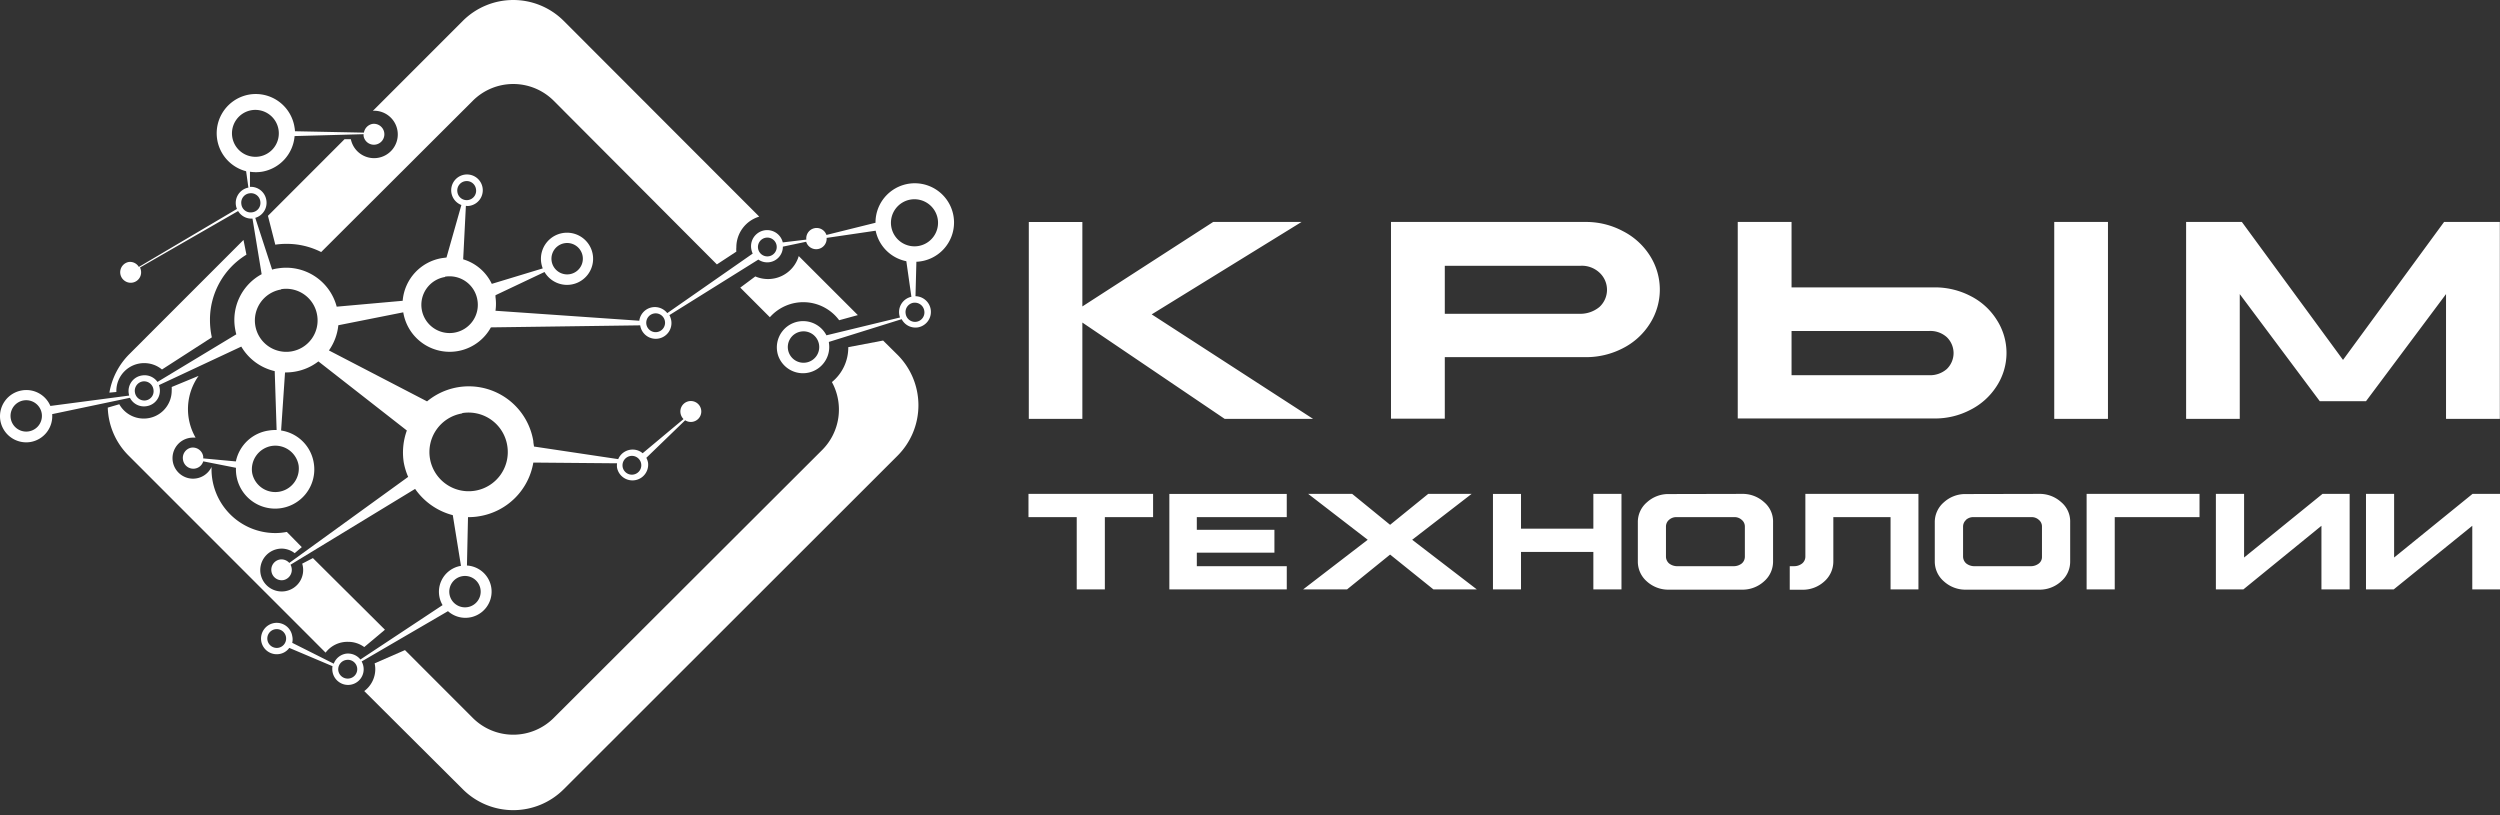 <svg xmlns="http://www.w3.org/2000/svg" width="184" height="60" fill="none"><rect width="100%" height="100%" fill="#333333" stroke="none"/><path d="M27.531 8.15a1.745 1.745 0 1 1-1.709 2.094h-.463l-5.639 5.64.542 2.125c.264-.041.532-.061.8-.06a5.565 5.565 0 0 1 2.576.602L34.794 7.42a4.212 4.212 0 0 1 5.964 0L52.763 19.46l1.432-.94a1.96 1.96 0 0 1 0-.324 2.354 2.354 0 0 1 1.685-2.252L41.492 1.54a5.254 5.254 0 0 0-7.432 0l-6.62 6.622.091-.012ZM61.777 23.565l1.36-.373-4.35-4.346a2.357 2.357 0 0 1-3.196 1.499l-1.107.824 2.178 2.18a3.286 3.286 0 0 1 5.097.216h.018ZM66.055 26.111l-1.059-1.047-2.563.487a3.28 3.28 0 0 1-1.204 2.57 4.214 4.214 0 0 1-.722 5.003l-19.75 19.713a4.212 4.212 0 0 1-5.963 0l-4.988-4.99-2.233.975c.032.142.048.288.048.433a2.018 2.018 0 0 1-.812 1.608l7.251 7.223a5.251 5.251 0 0 0 7.432 0l24.563-24.541a5.254 5.254 0 0 0 0-7.434ZM8.564 28.85v-.078a2.047 2.047 0 0 1 2.046-2.047c.479-.002.943.165 1.312.47l3.67-2.366a5.865 5.865 0 0 1-.138-1.27 5.607 5.607 0 0 1 2.684-4.815l-.217-1.084-8.424 8.427a5.274 5.274 0 0 0-1.445 2.811l.512-.048ZM25.605 47.24c.433-.007.855.129 1.204.384l1.522-1.276-5.301-5.273-.788.41a1.579 1.579 0 1 1-3.087.475 1.583 1.583 0 0 1 1.582-1.583c.345.006.68.124.951.337l.524-.445-1.102-1.12a4.31 4.31 0 0 1-.848.084 4.699 4.699 0 0 1-4.694-4.7v-.163a1.51 1.51 0 0 1-1.36.86 1.51 1.51 0 1 1 0-3.021c.062-.003.125-.003.187 0a4.215 4.215 0 0 1 .222-4.545l-1.98.819c.006.09.006.18 0 .27a2.053 2.053 0 0 1-2.051 2.053 2.056 2.056 0 0 1-1.806-1.053L7.932 30a5.202 5.202 0 0 0 1.528 3.527l14.503 14.507a2.016 2.016 0 0 1 1.642-.795Z" fill="#fff"/><path fill-rule="evenodd" clip-rule="evenodd" d="M61.007 25.166v.06a1.933 1.933 0 0 1-3.739.93 1.933 1.933 0 0 1 3.558-1.477l5.416-1.313a1.15 1.15 0 0 1 .837-1.523l-.373-2.618a2.881 2.881 0 0 1-2.257-2.245l-3.61.53a.77.77 0 0 1-1.505.283l-1.715.36a1.15 1.15 0 0 1-1.805.952l-6.547 4.087c.062.117.107.243.132.373a1.156 1.156 0 1 1-2.28.38l-10.989.15a3.46 3.46 0 0 1-6.45-1.108l-4.779.951a3.883 3.883 0 0 1-.692 1.854l7.222 3.75a4.813 4.813 0 0 1 7.822 2.926c0 .132.036.265.049.397l6.198.927a1.156 1.156 0 0 1 1.364-.664c.16.043.309.122.435.23l3.009-2.515a.788.788 0 0 1-.223-.434.77.77 0 1 1 .343.524l-2.858 2.763c.061.112.104.234.126.36a1.156 1.156 0 0 1-2.28.374 1.208 1.208 0 0 1 0-.331l-6.163-.054a4.815 4.815 0 0 1-3.965 3.948c-.278.05-.56.071-.843.067l-.078 3.563a1.924 1.924 0 0 1 1.666 2.663 1.927 1.927 0 0 1-3.062.696l-6.354 3.702c.065.118.11.246.132.379a1.15 1.15 0 0 1-1.809 1.128 1.155 1.155 0 0 1-.466-.749 1.168 1.168 0 0 1 0-.41l-3.183-1.347a1.113 1.113 0 0 1-.734.451 1.156 1.156 0 0 1-1.33-.951 1.162 1.162 0 0 1 .957-1.33 1.156 1.156 0 0 1 1.324.957c.039.164.039.335 0 .5l3.056 1.534a1.156 1.156 0 0 1 .891-.734 1.167 1.167 0 0 1 1.071.427l6.048-4.003a1.933 1.933 0 0 1 1.354-2.89l-.602-3.73a4.868 4.868 0 0 1-2.774-1.933l-9.17 5.58c.041.077.07.16.083.247a.77.77 0 0 1-.601.885.763.763 0 0 1-.885-.632.765.765 0 0 1 .632-.885.77.77 0 0 1 .68.253l8.75-6.333a4.817 4.817 0 0 1-.325-1.065 4.762 4.762 0 0 1 .228-2.348l-6.51-5.086a3.88 3.88 0 0 1-1.746.758 4.069 4.069 0 0 1-.71.055l-.289 4.273a2.87 2.87 0 0 1 2.407 2.408 2.884 2.884 0 1 1-5.729.337l-2.407-.475a.765.765 0 0 1-1.39.167.77.77 0 0 1-.102-.288.77.77 0 0 1 .602-.885.776.776 0 0 1 .884.632.683.683 0 0 1 0 .157l2.407.223a2.884 2.884 0 0 1 2.438-2.276c.185-.03.372-.041.56-.036l-.14-4.334a3.857 3.857 0 0 1-2.46-1.806l-6.06 2.835c.025.073.043.147.054.223a1.15 1.15 0 0 1-.95 1.325 1.156 1.156 0 0 1-1.24-.614L3.84 30.48a1.927 1.927 0 0 1-1.607 2.053 1.932 1.932 0 0 1-2.208-1.59 1.927 1.927 0 0 1 1.588-2.208 1.92 1.92 0 0 1 2.095 1.143l5.8-.764a1.137 1.137 0 0 1-.03-.138 1.156 1.156 0 0 1 .981-1.343 1.162 1.162 0 0 1 1.132.476l5.8-3.503a4.766 4.766 0 0 1-.09-.422 3.83 3.83 0 0 1 1.956-4.003l-.674-4.093a1.143 1.143 0 0 1-1.059-.554l-7.221 4.154a.73.73 0 0 1 .072.229.765.765 0 0 1-1.203.749.77.77 0 0 1 .289-1.382.753.753 0 0 1 .758.362l7.22-4.268a1.15 1.15 0 0 1 .843-1.571l-.168-1.204a2.889 2.889 0 0 1 .246-5.646 2.888 2.888 0 0 1 3.316 2.408c.018.097.03.196.036.295l5.073.102a.782.782 0 0 1 .638-.644.77.77 0 1 1-.662.897 1.032 1.032 0 0 1 0-.139l-5.079.139a2.896 2.896 0 0 1-2.407 2.624 2.87 2.87 0 0 1-.878 0v1.114a1.155 1.155 0 0 1 1.203.963 1.156 1.156 0 0 1-.812 1.318l1.24 3.81a2.31 2.31 0 0 1 .415-.09 3.845 3.845 0 0 1 4.338 2.817l4.856-.433a3.467 3.467 0 0 1 2.895-3.142l.33-.043 1.096-3.864a1.162 1.162 0 1 1 .602.06.815.815 0 0 1-.271 0l-.199 3.937a3.413 3.413 0 0 1 2.106 1.806l3.75-1.138a2.082 2.082 0 0 1-.109-.403 1.92 1.92 0 1 1 .24.668l-3.61 1.71a.952.952 0 0 1 0 .126c.048.337.048.68 0 1.017l10.585.734a1.156 1.156 0 0 1 2.058-.56l6.289-4.382a1.348 1.348 0 0 1-.097-.3 1.185 1.185 0 0 1 2.311-.524l1.733-.205a.764.764 0 0 1 1.48-.343l3.611-.897a2.89 2.89 0 1 1 3.009 2.871l-.066 2.535a1.156 1.156 0 0 1 .186 2.293 1.143 1.143 0 0 1-1.203-.602l-5.356 1.673Zm6.222-2.883a.69.69 0 0 0-.572.8.693.693 0 1 0 1.366-.228.698.698 0 0 0-.77-.572h-.024ZM1.746 29.47a1.155 1.155 0 0 0-.798 1.747 1.155 1.155 0 0 0 2.122-.796 1.156 1.156 0 0 0-1.324-.95Zm32.29 12.936a1.154 1.154 0 0 0-.486 2.078 1.155 1.155 0 1 0 .486-2.078Zm24.919-18.004a1.154 1.154 0 0 0-.898 1.546 1.156 1.156 0 1 0 .898-1.546ZM41.558 17.9a1.155 1.155 0 1 0 .369 2.281 1.155 1.155 0 0 0-.369-2.281ZM25.503 48.569a.698.698 0 0 0-.602.795.699.699 0 0 0 .8.572.69.69 0 1 0-.198-1.367Zm8.762-35.237a.693.693 0 0 0-.602.795.693.693 0 1 0 1.366-.229.687.687 0 0 0-.764-.566ZM10.5 28.074a.698.698 0 0 0-.571.794.7.7 0 0 0 .8.602.683.683 0 0 0 .566-.794.694.694 0 0 0-.795-.602Zm45.89-10.582a.692.692 0 1 0 .223 1.365.692.692 0 0 0-.222-1.365Zm-9.965 16.065a.698.698 0 0 0-.601.795.692.692 0 1 0 .601-.795Zm-26.17 12.755a.692.692 0 0 0-.572.795.698.698 0 0 0 .795.572.692.692 0 1 0-.223-1.367Zm-1.89-32.083a.691.691 0 0 0-.601.795.685.685 0 0 0 .794.602.693.693 0 0 0 .602-.795.691.691 0 0 0-.795-.602Zm29.781 8.843a.692.692 0 1 0 .71.338.688.688 0 0 0-.71-.338ZM18.53 8.108a1.727 1.727 0 1 0 .541 3.412 1.726 1.726 0 0 0 1.427-1.986 1.728 1.728 0 0 0-1.968-1.426Zm1.462 24.715a1.74 1.74 0 0 0-1.432 1.992 1.733 1.733 0 0 0 3.418-.566 1.74 1.74 0 0 0-1.986-1.426Zm47.034-18.136a1.733 1.733 0 1 0 1.991 1.432 1.74 1.74 0 0 0-1.992-1.432Zm-46.336 6.62a2.31 2.31 0 0 0-.968 4.155 2.31 2.31 0 0 0 1.72.403 2.31 2.31 0 0 0 1.902-2.655 2.311 2.311 0 0 0-2.654-1.926v.024Zm12.065-.92a2.075 2.075 0 0 0-.855 3.75 2.076 2.076 0 0 0 3.232-2.083 2.077 2.077 0 0 0-2.377-1.691v.024Zm1.264 10.04a2.882 2.882 0 0 0-1.208 5.188 2.882 2.882 0 0 0 4.524-2.81 2.883 2.883 0 0 0-3.316-2.402v.024Z" fill="#fff"/><path d="M79.662 16.336v6.218l9.628-6.218h6.505l-11.03 6.802 11.879 7.692h-6.506l-10.476-7.09v7.09H75.72V16.337h3.942ZM116.681 16.336c.958-.01 1.904.219 2.75.668a5.07 5.07 0 0 1 1.998 1.806 4.65 4.65 0 0 1 0 5.014 5.035 5.035 0 0 1-1.986 1.806 5.862 5.862 0 0 1-2.75.656h-10.356v4.526h-3.96V16.336h14.304Zm-10.344 6.76h9.971a2.208 2.208 0 0 0 1.408-.5 1.715 1.715 0 0 0 0-2.534 1.893 1.893 0 0 0-1.396-.5h-9.983v3.534ZM131.858 16.336v4.815h10.512a5.678 5.678 0 0 1 2.678.644 4.853 4.853 0 0 1 1.92 1.758 4.485 4.485 0 0 1 0 4.845 4.926 4.926 0 0 1-1.932 1.758 5.61 5.61 0 0 1-2.666.644h-14.472V16.336h3.96Zm0 11.28h10.127c.473.018.935-.143 1.294-.451a1.634 1.634 0 0 0 .504-1.177 1.637 1.637 0 0 0-.504-1.177 1.805 1.805 0 0 0-1.282-.451h-10.139v3.256Zm23.288-11.28V30.83h-3.954V16.336h3.954ZM183.988 16.336V30.83h-3.96v-9.185l-5.891 7.885h-3.4l-5.891-7.885v9.185h-3.948V16.336h4.104l7.444 10.154 7.438-10.154h4.104ZM84.867 36.35v1.71h-3.55v5.32h-2.07v-5.32h-3.551v-1.71h9.17ZM94.705 36.35v1.71h-6.62v.933h5.712v1.685h-5.711v.993h6.62v1.71h-8.642v-7.03h8.641ZM99.52 36.35l2.791 2.276 2.805-2.276h3.195l-4.375 3.377 4.76 3.654h-3.195l-3.19-2.565-3.17 2.565h-3.232l4.754-3.654-4.381-3.377h3.237ZM111.946 36.35v2.558h5.325V36.35h2.07v7.03h-2.07v-2.756h-5.325v2.757h-2.064v-7.03h2.064ZM128.199 36.35a2.34 2.34 0 0 1 1.631.602 1.857 1.857 0 0 1 .668 1.481v2.883a1.94 1.94 0 0 1-.173.815 1.94 1.94 0 0 1-.501.666c-.445.4-1.027.616-1.625.602h-5.356c-.6.015-1.184-.2-1.63-.602a1.927 1.927 0 0 1-.668-1.48v-2.872a1.897 1.897 0 0 1 .674-1.48 2.333 2.333 0 0 1 1.624-.603l5.356-.012Zm-5.362 1.914a.648.648 0 0 0-.222.5v2.203a.666.666 0 0 0 .228.5.97.97 0 0 0 .548.204h4.254a.956.956 0 0 0 .554-.204.657.657 0 0 0 .223-.5v-2.203a.626.626 0 0 0-.229-.5.776.776 0 0 0-.548-.204h-4.254a.801.801 0 0 0-.554.204ZM141.197 36.35v7.03h-2.052v-5.32h-4.212v3.256a1.96 1.96 0 0 1-.674 1.487c-.443.4-1.023.615-1.619.602h-.915V41.67h.361a.938.938 0 0 0 .566-.21.654.654 0 0 0 .223-.494V36.35h8.322ZM150.067 36.35c.6-.016 1.184.2 1.63.602a1.849 1.849 0 0 1 .668 1.481v2.883a1.916 1.916 0 0 1-.674 1.48c-.445.402-1.026.617-1.624.603h-5.356a2.347 2.347 0 0 1-1.631-.602 1.925 1.925 0 0 1-.68-1.48v-2.872a1.913 1.913 0 0 1 .674-1.48 2.335 2.335 0 0 1 1.625-.603l5.368-.012Zm-5.362 1.914a.656.656 0 0 0-.223.5v2.203a.683.683 0 0 0 .229.5.968.968 0 0 0 .548.204h4.254a.958.958 0 0 0 .554-.204.603.603 0 0 0 .222-.5v-2.203a.625.625 0 0 0-.228-.5.777.777 0 0 0-.548-.204h-4.26a.8.8 0 0 0-.56.204h.012ZM153.575 43.38v-7.03h8.31v1.71h-6.24v5.32h-2.07ZM163.089 43.38v-7.03h2.076v4.683l5.771-4.683h1.998v7.03h-2.076v-4.682l-5.747 4.683h-2.022ZM174.137 43.38v-7.03h2.07v4.683l5.771-4.683H184v7.03h-2.04v-4.682l-5.783 4.683h-2.04Z" fill="#fff"/></svg>